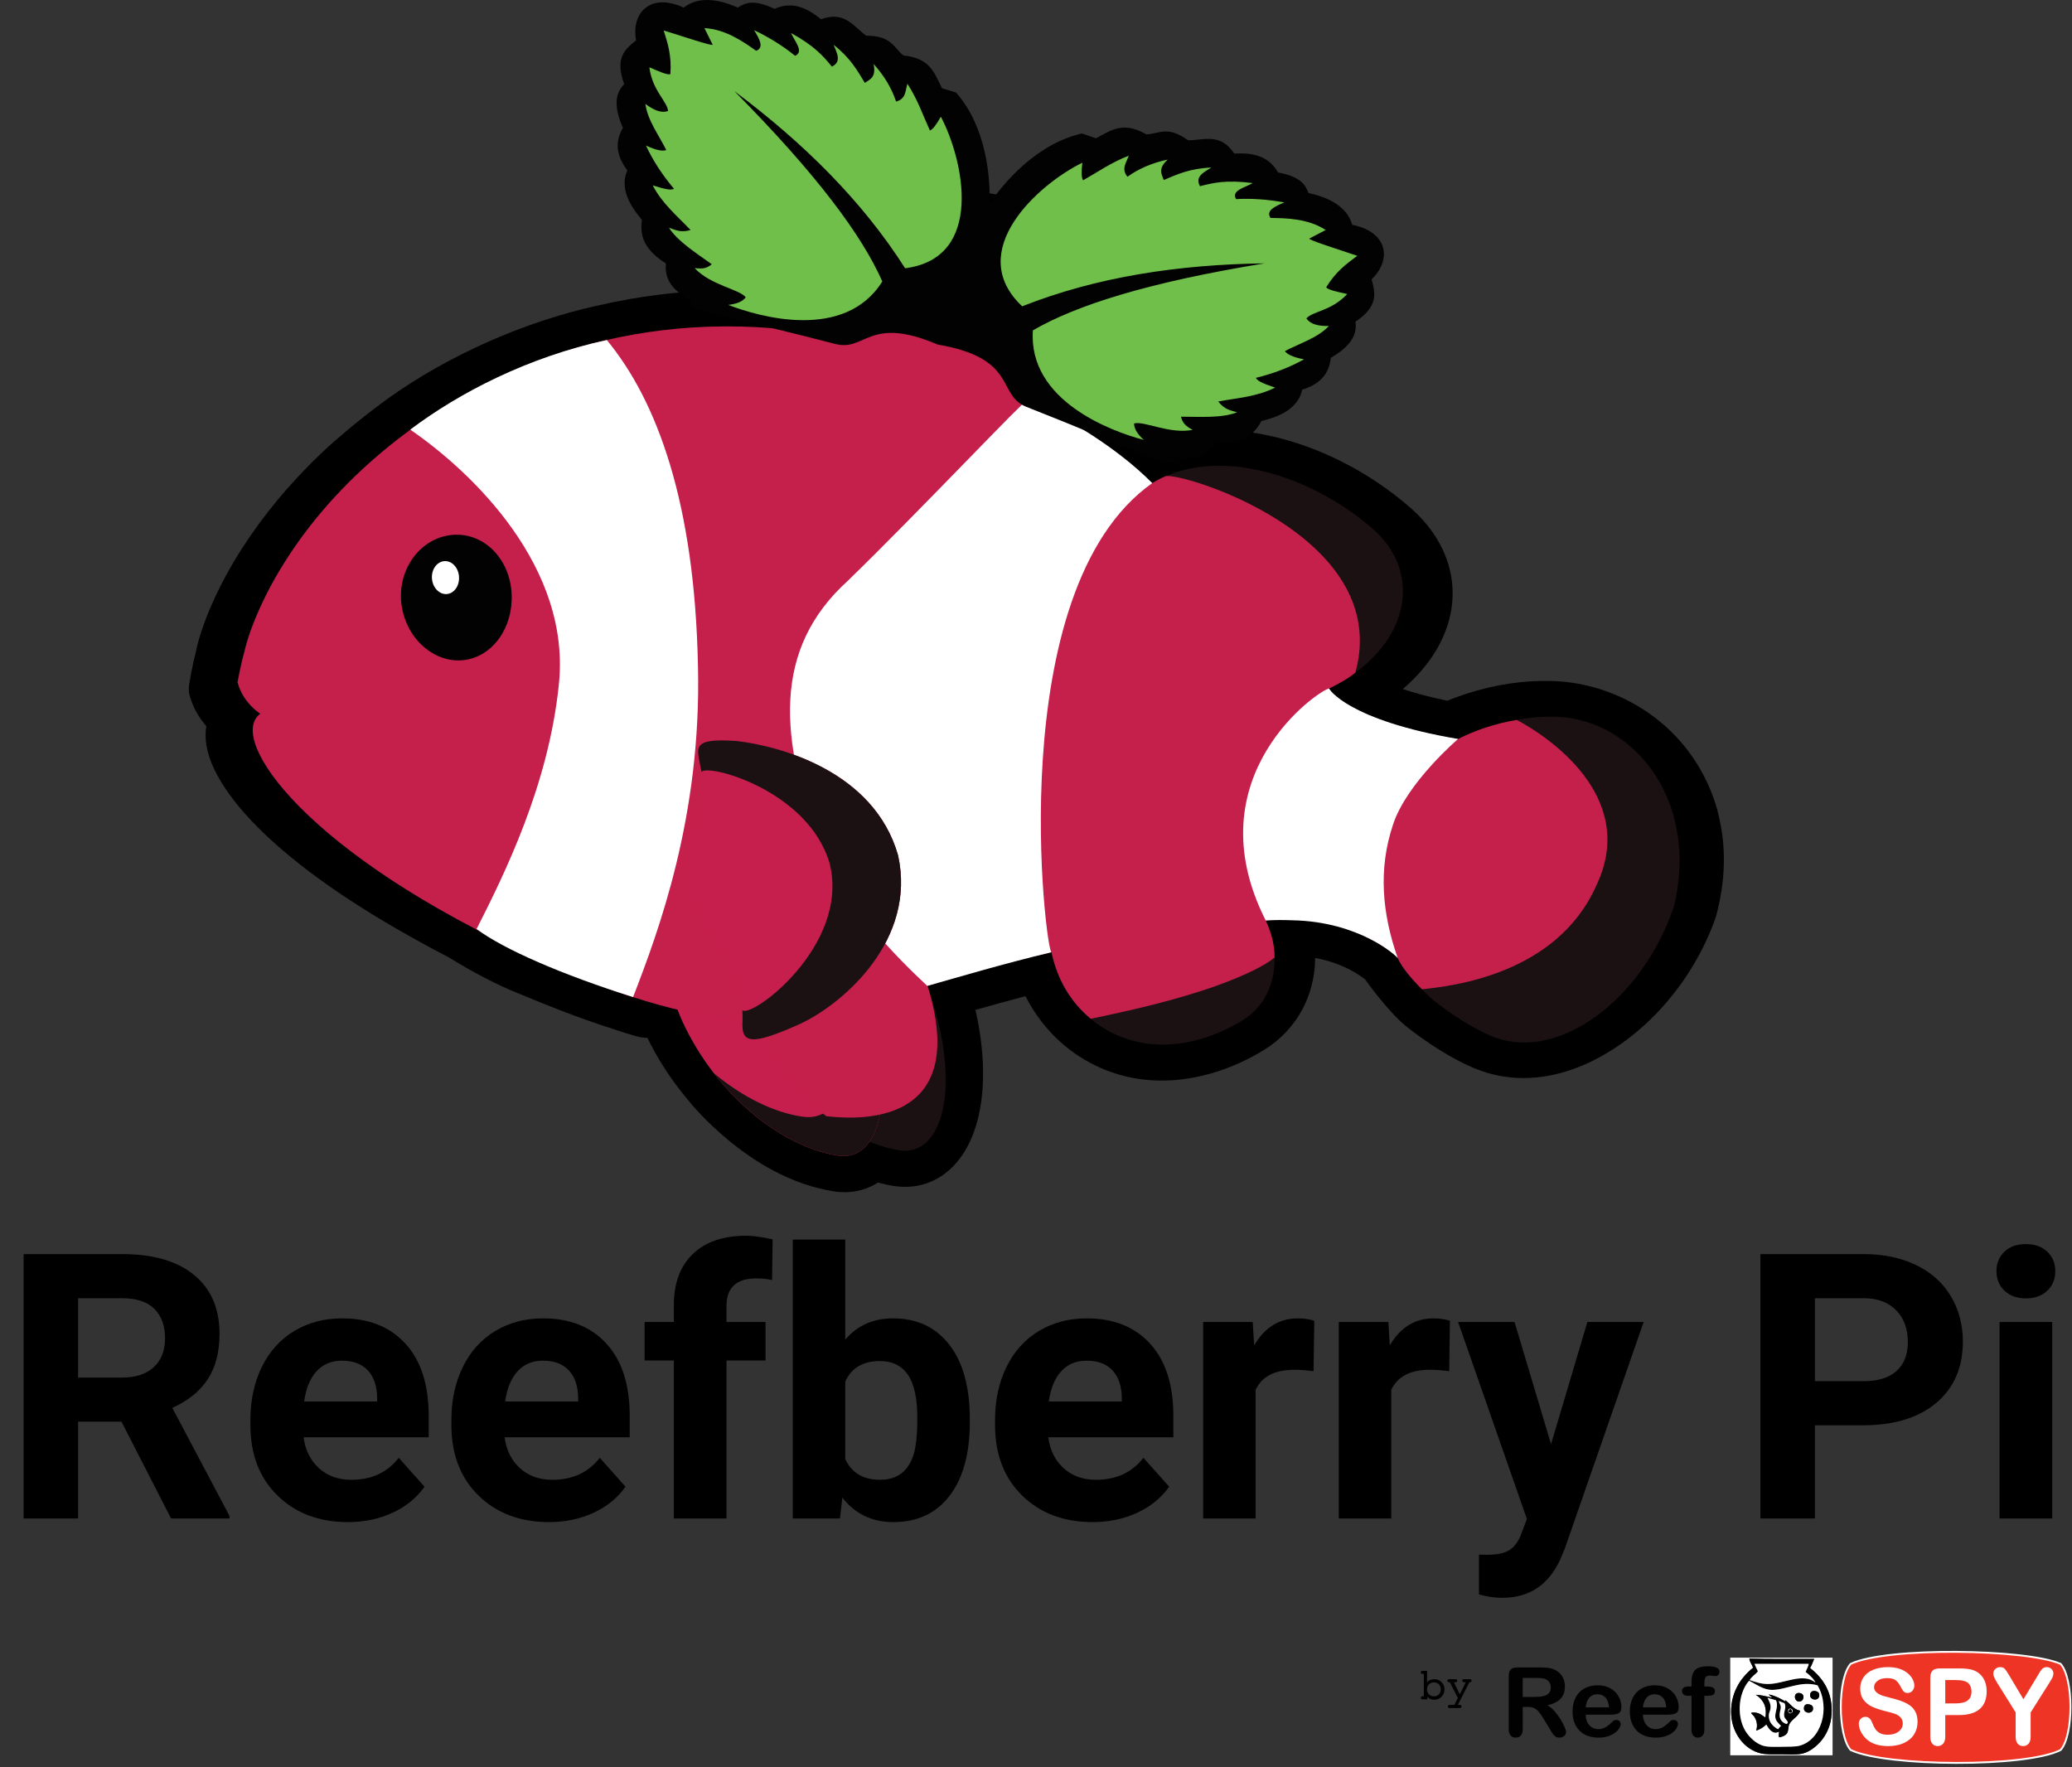 <?xml version="1.0" encoding="utf-8"?>
<!-- Generator: Adobe Illustrator 13.0.0, SVG Export Plug-In . SVG Version: 6.00 Build 14948)  -->
<!DOCTYPE svg PUBLIC "-//W3C//DTD SVG 1.1//EN" "http://www.w3.org/Graphics/SVG/1.1/DTD/svg11.dtd">
<svg version="1.1" id="Layer_1" xmlns="http://www.w3.org/2000/svg" xmlns:xlink="http://www.w3.org/1999/xlink" x="0px" y="0px"
	 width="1114.355px" height="950.486px" viewBox="0 0 1114.355 950.486" enable-background="new 0 0 1114.355 950.486"
	 xml:space="preserve">
<rect x="0" y="0" width="1114.355" height="950.486" fill="#333333" stroke="none"/>
<g>
	<path fill="#EE3424" d="M1108.227,894.859c7.06,7.859,7.06,38.469,0,46.328c-18.236,9.393-93.572,9.11-112.914,0
		c-7.06-7.859-7.06-38.469,0-46.328C1015.014,885.626,1089.807,886.847,1108.227,894.859z"/>
	<path fill="none" stroke="#FFFFFF" stroke-linecap="square" stroke-miterlimit="10" d="M1108.227,894.859
		c7.06,7.859,7.06,38.469,0,46.328c-18.236,9.393-93.572,9.11-112.914,0c-7.06-7.859-7.06-38.469,0-46.328
		C1015.014,885.626,1089.807,886.847,1108.227,894.859z"/>
	<g enable-background="new    ">
		<path fill="#FFFFFF" d="M1031.294,926.055c0,2.484-0.62,4.717-1.858,6.696c-1.239,1.98-3.052,3.53-5.439,4.651
			c-2.387,1.12-5.218,1.681-8.49,1.681c-3.925,0-7.162-0.766-9.712-2.297c-1.809-1.103-3.278-2.573-4.408-4.413
			c-1.131-1.84-1.695-3.629-1.695-5.365c0-1.009,0.339-1.873,1.018-2.592c0.678-0.719,1.541-1.079,2.59-1.079
			c0.851,0,1.569,0.28,2.157,0.841c0.587,0.561,1.089,1.392,1.505,2.493c0.507,1.308,1.054,2.4,1.642,3.278s1.415,1.602,2.482,2.172
			c1.066,0.569,2.469,0.854,4.204,0.854c2.388,0,4.327-0.574,5.819-1.724c1.492-1.148,2.238-2.582,2.238-4.301
			c0-1.363-0.403-2.47-1.207-3.32c-0.806-0.85-1.845-1.499-3.12-1.947s-2.979-0.925-5.113-1.429
			c-2.858-0.69-5.249-1.499-7.176-2.424c-1.926-0.924-3.454-2.186-4.584-3.782c-1.131-1.597-1.695-3.581-1.695-5.954
			c0-2.26,0.597-4.268,1.79-6.023s2.921-3.105,5.182-4.049c2.26-0.943,4.919-1.415,7.976-1.415c2.441,0,4.553,0.313,6.334,0.938
			c1.781,0.626,3.26,1.457,4.436,2.494c1.175,1.036,2.034,2.125,2.577,3.264c0.542,1.14,0.813,2.251,0.813,3.334
			c0,0.99-0.339,1.883-1.018,2.676c-0.678,0.794-1.523,1.191-2.536,1.191c-0.923,0-1.623-0.238-2.103-0.715s-0.999-1.256-1.56-2.34
			c-0.724-1.55-1.592-2.76-2.604-3.628c-1.013-0.869-2.641-1.303-4.883-1.303c-2.08,0-3.757,0.472-5.032,1.415
			c-1.274,0.943-1.912,2.078-1.912,3.404c0,0.821,0.217,1.531,0.65,2.129c0.435,0.598,1.031,1.111,1.791,1.541
			s1.527,0.767,2.306,1.009c0.777,0.243,2.062,0.598,3.852,1.064c2.243,0.542,4.273,1.14,6.091,1.793
			c1.817,0.654,3.363,1.448,4.639,2.382c1.274,0.935,2.27,2.115,2.983,3.545C1030.937,922.23,1031.294,923.981,1031.294,926.055z"/>
		<path fill="#FFFFFF" d="M1053.564,922.385h-7.378v11.627c0,1.663-0.38,2.924-1.14,3.782c-0.76,0.859-1.719,1.289-2.875,1.289
			c-1.212,0-2.188-0.425-2.931-1.274c-0.741-0.85-1.111-2.097-1.111-3.74v-31.661c0-1.83,0.406-3.138,1.221-3.923
			c0.813-0.784,2.106-1.177,3.879-1.177h10.335c3.057,0,5.408,0.243,7.054,0.729c1.628,0.468,3.033,1.243,4.218,2.326
			s2.085,2.409,2.699,3.979c0.615,1.568,0.923,3.334,0.923,5.295c0,4.185-1.248,7.355-3.744,9.513
			C1062.219,921.306,1058.502,922.385,1053.564,922.385z M1051.611,903.556h-5.425v12.553h5.425c1.899,0,3.486-0.205,4.762-0.616
			c1.274-0.411,2.246-1.083,2.916-2.018c0.669-0.934,1.004-2.157,1.004-3.671c0-1.812-0.516-3.287-1.547-4.427
			C1057.589,904.163,1055.21,903.556,1051.611,903.556z"/>
		<path fill="#FFFFFF" d="M1084.057,934.012v-13.028l-9.712-15.55c-0.85-1.401-1.451-2.494-1.804-3.278
			c-0.353-0.785-0.529-1.467-0.529-2.046c0-0.952,0.357-1.774,1.072-2.465c0.714-0.691,1.596-1.037,2.645-1.037
			c1.103,0,1.939,0.322,2.51,0.967c0.569,0.645,1.424,1.929,2.563,3.853l7.433,12.468l7.515-12.468
			c0.451-0.766,0.831-1.41,1.139-1.934c0.308-0.522,0.646-1.013,1.018-1.471c0.37-0.458,0.782-0.808,1.234-1.051
			c0.452-0.242,1.004-0.364,1.654-0.364c1.013,0,1.858,0.341,2.537,1.022c0.678,0.683,1.017,1.472,1.017,2.368
			c0,0.729-0.172,1.457-0.515,2.185c-0.344,0.729-0.932,1.737-1.764,3.026l-9.956,15.774v13.028c0,1.7-0.38,2.97-1.139,3.811
			c-0.76,0.841-1.728,1.261-2.903,1.261c-1.193,0-2.161-0.416-2.902-1.246C1084.427,937.006,1084.057,935.73,1084.057,934.012z"/>
	</g>
	<g enable-background="new    ">
		<path fill="#010101" d="M821.57,918.021h-2.633v11.922c0,1.57-0.346,2.726-1.037,3.469c-0.692,0.742-1.595,1.113-2.709,1.113
			c-1.197,0-2.126-0.389-2.784-1.164c-0.657-0.776-0.987-1.915-0.987-3.418v-28.552c0-1.62,0.363-2.793,1.089-3.519
			s1.898-1.089,3.519-1.089h12.226c1.688,0,3.13,0.072,4.329,0.216c1.197,0.144,2.277,0.435,3.239,0.873
			c1.165,0.489,2.194,1.189,3.089,2.101c0.894,0.911,1.572,1.971,2.037,3.177c0.464,1.207,0.696,2.485,0.696,3.835
			c0,2.768-0.78,4.979-2.342,6.632c-1.562,1.654-3.928,2.827-7.101,3.519c1.334,0.709,2.607,1.755,3.822,3.139
			c1.216,1.384,2.3,2.856,3.254,4.417c0.953,1.562,1.695,2.971,2.227,4.228s0.798,2.122,0.798,2.595
			c0,0.489-0.156,0.974-0.469,1.455c-0.312,0.48-0.738,0.86-1.278,1.139s-1.164,0.418-1.873,0.418c-0.844,0-1.553-0.198-2.126-0.595
			s-1.067-0.898-1.481-1.506c-0.413-0.607-0.975-1.502-1.683-2.684l-3.013-5.012c-1.08-1.839-2.046-3.24-2.898-4.202
			c-0.852-0.962-1.717-1.62-2.594-1.975C824.009,918.199,822.903,918.021,821.57,918.021z M825.873,902.429h-6.936v10.201h6.734
			c1.805,0,3.324-0.155,4.556-0.468s2.173-0.844,2.822-1.595s0.975-1.785,0.975-3.101c0-1.029-0.262-1.937-0.784-2.722
			c-0.523-0.784-1.25-1.371-2.178-1.759C830.186,902.615,828.455,902.429,825.873,902.429z"/>
	</g>
	<g enable-background="new    ">
		<path fill="#010101" d="M866.319,922.173h-13.517c0.016,1.569,0.332,2.953,0.949,4.151c0.615,1.198,1.434,2.101,2.455,2.708
			c1.021,0.607,2.146,0.911,3.379,0.911c0.826,0,1.582-0.097,2.266-0.291c0.684-0.193,1.346-0.497,1.986-0.911
			c0.642-0.413,1.232-0.856,1.772-1.329c0.54-0.472,1.24-1.113,2.101-1.923c0.354-0.304,0.861-0.456,1.52-0.456
			c0.709,0,1.281,0.194,1.721,0.582c0.439,0.389,0.658,0.937,0.658,1.646c0,0.624-0.244,1.354-0.734,2.189
			c-0.489,0.835-1.228,1.637-2.215,2.404c-0.986,0.769-2.227,1.405-3.721,1.911c-1.493,0.507-3.211,0.76-5.15,0.76
			c-4.439,0-7.89-1.266-10.354-3.797s-3.695-5.965-3.695-10.302c0-2.042,0.304-3.937,0.911-5.683
			c0.607-1.747,1.493-3.244,2.657-4.493c1.165-1.249,2.6-2.206,4.304-2.873s3.595-1,5.67-1c2.7,0,5.016,0.569,6.948,1.709
			c1.932,1.139,3.379,2.611,4.342,4.417c0.961,1.806,1.442,3.645,1.442,5.518c0,1.738-0.498,2.865-1.493,3.379
			C869.525,921.916,868.125,922.173,866.319,922.173z M852.803,918.249h12.529c-0.169-2.362-0.807-4.13-1.911-5.303
			c-1.105-1.173-2.562-1.759-4.366-1.759c-1.722,0-3.135,0.595-4.24,1.784S853.039,915.921,852.803,918.249z"/>
		<path fill="#010101" d="M897.125,922.173h-13.518c0.017,1.569,0.333,2.953,0.949,4.151c0.615,1.198,1.434,2.101,2.455,2.708
			s2.147,0.911,3.379,0.911c0.827,0,1.582-0.097,2.266-0.291c0.684-0.193,1.346-0.497,1.987-0.911
			c0.642-0.413,1.231-0.856,1.772-1.329c0.539-0.472,1.24-1.113,2.101-1.923c0.354-0.304,0.86-0.456,1.519-0.456
			c0.709,0,1.282,0.194,1.721,0.582c0.439,0.389,0.658,0.937,0.658,1.646c0,0.624-0.244,1.354-0.733,2.189s-1.228,1.637-2.215,2.404
			c-0.987,0.769-2.228,1.405-3.722,1.911c-1.492,0.507-3.21,0.76-5.15,0.76c-4.438,0-7.889-1.266-10.354-3.797
			c-2.463-2.531-3.695-5.965-3.695-10.302c0-2.042,0.305-3.937,0.912-5.683c0.607-1.747,1.492-3.244,2.657-4.493
			s2.599-2.206,4.304-2.873c1.703-0.667,3.594-1,5.67-1c2.699,0,5.016,0.569,6.947,1.709c1.933,1.139,3.38,2.611,4.342,4.417
			s1.443,3.645,1.443,5.518c0,1.738-0.498,2.865-1.494,3.379C900.33,921.916,898.93,922.173,897.125,922.173z M883.607,918.249
			h12.529c-0.168-2.362-0.806-4.13-1.91-5.303c-1.105-1.173-2.562-1.759-4.367-1.759c-1.721,0-3.135,0.595-4.24,1.784
			S883.844,915.921,883.607,918.249z"/>
		<path fill="#010101" d="M908.084,907.036h1.646v-2.076c0-2.159,0.273-3.876,0.822-5.15c0.548-1.274,1.477-2.202,2.784-2.784
			c1.308-0.583,3.101-0.874,5.379-0.874c4.032,0,6.05,0.987,6.05,2.962c0,0.642-0.211,1.189-0.633,1.646
			c-0.422,0.455-0.92,0.684-1.494,0.684c-0.27,0-0.733-0.051-1.392-0.152s-1.216-0.151-1.671-0.151
			c-1.249,0-2.051,0.366-2.404,1.101c-0.354,0.734-0.531,1.784-0.531,3.151v1.646h1.695c2.633,0,3.949,0.793,3.949,2.379
			c0,1.131-0.351,1.849-1.051,2.152c-0.701,0.304-1.667,0.455-2.898,0.455h-1.695v18.301c0,1.367-0.326,2.409-0.975,3.126
			c-0.65,0.718-1.49,1.076-2.52,1.076c-0.979,0-1.793-0.358-2.442-1.076c-0.649-0.717-0.974-1.759-0.974-3.126v-18.301h-1.898
			c-1.03,0-1.823-0.231-2.38-0.696c-0.558-0.464-0.835-1.066-0.835-1.81C904.617,907.863,905.772,907.036,908.084,907.036z"/>
	</g>
	<g>
		<g>
			<defs>
				<rect id="SVGID_1_" x="930.555" y="891.512" width="55.035" height="52.496"/>
			</defs>
			<clipPath id="SVGID_2_">
				<use xlink:href="#SVGID_1_"  overflow="visible"/>
			</clipPath>
			<g clip-path="url(#SVGID_2_)">
				<g>
					<path fill="#FFFFFF" d="M985.406,891.512c-18.284,0-36.568,0-54.854,0c0,17.499,0,34.997,0,52.496c18.346,0,36.69,0,55.036,0
						c0-17.324,0-34.646,0-51.971C985.605,891.788,985.62,891.541,985.406,891.512z M975.684,892.212
						c-0.688,1.676-1.332,3.396-2.201,4.899c6.959,5.383,12.381,13.312,11.558,25.022c-0.362,5.154-2.142,9.606-4.953,13.299
						c-2.494,3.274-6.675,6.801-10.823,7.699c-3.383,0.732-7.303,0.351-11.189,0.351c-3.85,0-8.236,0.188-11.191-0.524
						c-8.824-2.129-15.104-10.72-15.775-20.299c-0.803-11.403,4.57-19.99,11.74-25.724c-0.596-1.604-1.937-3.386-2.019-4.898
						C952.137,892.391,964.085,892.134,975.684,892.212z"/>
					<path d="M940.827,892.037c0.082,1.514,1.423,3.296,2.019,4.898c-7.17,5.732-12.543,14.319-11.74,25.724
						c0.672,9.579,6.951,18.17,15.775,20.299c2.955,0.712,7.342,0.524,11.191,0.524c3.888,0,7.808,0.383,11.189-0.351
						c4.148-0.898,8.329-4.425,10.823-7.699c2.812-3.691,4.591-8.145,4.953-13.299c0.823-11.712-4.599-19.641-11.558-25.022
						c0.869-1.504,1.514-3.225,2.201-4.899C964.085,892.134,952.137,892.391,940.827,892.037z M976.417,904.985
						c-6.788-5.726-16.817,0.719-25.685,0.699c-3.58-0.008-6.57-1.018-9.723-2.1c1.006-2.016,3.137-2.958,4.403-4.725
						c-0.647-1.31-1.257-2.651-1.835-4.025c9.723,0,19.445,0,29.169,0c-0.079,1.229-1.151,2.969-1.651,4.375
						C973.146,900.756,975.512,902.933,976.417,904.985z M952.936,908.835c7.6,0.083,15.27-5.062,24.582-2.449
						c7.114,12.326,1.969,29.6-9.906,32.547c-2.024,0.503-5.891,0.49-9.354,0.525c-3.063,0.03-6.771,0.164-9.173-0.351
						c-3.716-0.794-7.048-3.622-9.355-6.649c-5.844-7.66-5.336-21.281,0.916-28.521
						C944.049,905.467,948.062,908.782,952.936,908.835z"/>
					<path fill="#FFFFFF" d="M940.645,903.936c-6.252,7.241-6.761,20.862-0.918,28.522c2.31,3.027,5.642,5.854,9.356,6.649
						c2.401,0.515,6.108,0.381,9.173,0.351c3.465-0.035,7.33-0.022,9.355-0.525c11.875-2.947,17.021-20.221,9.906-32.547
						c-9.313-2.614-16.983,2.532-24.582,2.449C948.062,908.782,944.049,905.467,940.645,903.936z M978.436,911.811
						c-0.101,3.269-5.041,2.684-4.953-0.176c0.045-1.439,1.056-2.606,3.119-2.1C977.898,909.854,978.471,910.645,978.436,911.811z
						 M967.611,915.135c-2.92,0.035-3.332-5.42,0.551-4.55C970.996,911.221,970.189,915.104,967.611,915.135z M960.273,915.135
						c-0.059-0.235-0.263-0.334-0.185-0.7c2.831,1.733,4.213,4.849,8.072,5.601c-0.625,2.992-4.633,4.57-5.871,7.35
						c-0.685,1.536-0.283,3.524-1.284,4.899c-0.865,1.188-2.261,1.682-4.036,2.1c-0.732-0.768-0.106-1.996-0.183-3.148
						c-3.294,1.961-5.604-1.631-6.788-3.851c-1.522,1.405-3.174,2.689-5.504,3.325c1.124-3.328-0.077-6.443-1.468-8.05
						c-0.435-0.502-1.325-0.988-1.102-1.575c3.904-0.457,5.462,1.323,7.521,2.625c1.129-6.314-1.59-9.877-5.137-12.249
						c3.25,0.225,5.979,0.947,8.807,1.575c-0.446-0.742-1.437-0.965-1.835-1.75C954.77,911.985,958.072,913.793,960.273,915.135z
						 M974.949,917.935c1.222,3.967-4.962,4.215-4.771,0.7c0.085-1.557,1.009-2.47,3.119-1.925
						C974.148,916.93,974.787,917.405,974.949,917.935z"/>
					<path d="M976.602,909.535c-2.063-0.508-3.074,0.659-3.119,2.1c-0.088,2.858,4.854,3.443,4.953,0.176
						C978.471,910.645,977.898,909.854,976.602,909.535z"/>
					<path d="M968.162,910.585c-3.883-0.87-3.471,4.585-0.551,4.55C970.189,915.104,970.996,911.221,968.162,910.585z"/>
					<path d="M951.284,911.285c0.399,0.785,1.389,1.008,1.835,1.75c-2.828-0.628-5.557-1.352-8.807-1.575
						c3.547,2.372,6.266,5.935,5.137,12.249c-2.061-1.302-3.617-3.082-7.521-2.625c-0.225,0.587,0.667,1.073,1.102,1.575
						c1.391,1.605,2.592,4.722,1.468,8.05c2.33-0.636,3.979-1.92,5.504-3.325c1.185,2.22,3.494,5.812,6.788,3.851
						c0.075,1.152-0.551,2.382,0.184,3.148c1.774-0.418,3.17-0.91,4.035-2.1c1.001-1.375,0.602-3.363,1.284-4.899
						c1.238-2.778,5.246-4.356,5.871-7.35c-3.858-0.752-5.241-3.866-8.072-5.601c-0.077,0.366,0.126,0.465,0.185,0.7
						C958.072,913.793,954.77,911.985,951.284,911.285z M955.137,914.435c1.485,2.894-0.481,6.185-0.367,8.75
						c0.106,2.354,1.489,3.28,3.119,5.074c-0.72,0.422-1.039,1.226-1.65,1.75c-2.743-1.535-5.078-3.793-4.953-7.523
						c0.041-1.23,0.797-2.477,0.917-3.676c0.256-2.545-0.808-3.926-1.65-5.773C951.938,913.637,953.695,913.885,955.137,914.435z
						 M959.723,916.01c1.25,2.175-0.494,4.515-0.184,6.824c0.296,2.19,3.336,3.168,1.285,4.375c-2.006-0.657-3.369-1.955-3.67-4.2
						c-0.275-2.055,0.673-3.597,0.551-5.074c-0.115-1.39-1.044-2.101-0.917-3.148C957.602,915.351,958.775,915.57,959.723,916.01z
						 M963.025,921.435c-1.847,0.186-1.76-3.103,0.184-2.449C964.654,919.471,964.22,921.315,963.025,921.435z"/>
					<path fill="#FFFFFF" d="M950.551,913.035c0.844,1.849,1.906,3.229,1.65,5.773c-0.12,1.199-0.876,2.444-0.917,3.676
						c-0.125,3.73,2.21,5.988,4.953,7.523c0.61-0.525,0.932-1.328,1.651-1.75c-1.631-1.794-3.014-2.72-3.119-5.074
						c-0.115-2.565,1.853-5.856,0.366-8.75C953.695,913.885,951.938,913.637,950.551,913.035z"/>
					<path fill="#FFFFFF" d="M956.788,914.785c-0.127,1.049,0.802,1.76,0.917,3.148c0.122,1.479-0.826,3.021-0.551,5.074
						c0.301,2.245,1.664,3.543,3.67,4.2c2.051-1.207-0.989-2.185-1.285-4.375c-0.311-2.312,1.434-4.649,0.184-6.824
						C958.775,915.57,957.602,915.351,956.788,914.785z"/>
					<path d="M973.299,916.71c-2.111-0.545-3.033,0.368-3.119,1.925c-0.191,3.515,5.991,3.267,4.771-0.7
						C974.787,917.405,974.148,916.93,973.299,916.71z"/>
					<path fill="#FFFFFF" d="M963.209,918.984c-1.941-0.652-2.029,2.635-0.184,2.449
						C964.22,921.315,964.654,919.471,963.209,918.984z M961.925,920.734C962.621,916.402,965.684,922.641,961.925,920.734
						L961.925,920.734z"/>
					<path d="M961.925,920.734C965.684,922.641,962.621,916.402,961.925,920.734L961.925,920.734z"/>
					<path fill="#FFFFFF" d="M971.097,899.211c0.5-1.406,1.572-3.146,1.651-4.375c-9.723,0-19.446,0-29.169,0
						c0.578,1.374,1.188,2.717,1.835,4.025c-1.268,1.767-3.396,2.709-4.403,4.725c3.151,1.082,6.143,2.092,9.724,2.1
						c8.865,0.02,18.896-6.425,25.684-0.699C975.512,902.933,973.146,900.756,971.097,899.211z"/>
				</g>
			</g>
		</g>
	</g>
</g>
<g>
	<g>
		<path d="M349.789,561.375c0.771,1.496,1.572,2.984,2.396,4.459c0-0.002-0.007-0.004-0.007-0.004
			c4.953,8.885,10.876,17.41,17.529,25.379c1.749,2.238,9.575,11.67,21.739,21.762c7.927,6.58,16.107,12.14,24.375,16.541
			c10.713,5.701,21.576,9.465,32.512,11.201c0.005,0.002,0.011,0.006,0.02,0.01c3.132,0.49,6.231,0.597,9.235,0.304
			c5.253-0.515,10.183-2.229,14.627-5.021c3.013,0.816,5.984,1.445,8.899,1.877c0.033,0.008,0.062,0.01,0.097,0.016
			c2.692,0.384,5.367,0.496,7.962,0.334c11.232-0.715,21.066-6.536,28.078-16.586c3.784-5.438,6.707-12.086,8.648-19.784
			c1.709-6.767,2.67-14.382,2.802-22.646c0.176-11.068-1.158-23.318-4.091-36.068c8.271-2.35,17.361-4.889,26.899-7.396
			c6.192,12.086,14.845,22.285,25.125,29.762c6.394,4.646,13.259,8.3,20.475,10.894c6.857,2.467,14.047,3.979,21.445,4.525
			c10.585,0.772,21.398-0.419,32.37-3.511c10.084-2.84,19.822-7.149,29.047-12.844c8.581-5.277,15.704-12.777,20.512-21.803
			c4.356-8.187,6.782-17.662,6.823-27.49c0.001-0.035,0.001-0.064,0.003-0.101c15.496,2.906,24.62,9.734,26.887,11.597
			c3.598,4.897,13.273,18.024,22.065,25.186c9.427,7.578,25.195,18.322,39.493,23.65c2.174,0.807,4.425,1.504,6.688,2.084
			c8.787,2.238,17.923,2.676,27.326,1.342c8.571-1.225,17.201-3.912,25.737-8c28.772-13.873,54.696-42.227,67.099-77.293
			c0.121-0.35,0.234-0.707,0.334-1.063c5.062-18.716,5.648-37.164,1.174-54.963c-0.332-1.535-0.747-3.046-1.229-4.5
			c-4.326-14.261-12.129-27.496-22.546-38.173c-11.834-12.141-27.116-21.09-43.695-25.553c-7.156-1.93-14.546-3.027-21.912-3.252
			c-14.922-0.457-30.565,1.83-46.179,6.906c-3.88,1.258-7.296,2.545-10.155,3.715c-10.141-2.115-17.955-4.271-23.927-6.295
			c14.258-12.191,23.701-27.131,26.16-43.273c1.405-9.265,0.47-18.529-2.946-27.549c-3.615-9.555-9.846-18.398-18.585-26.186
			c-0.043-0.036-0.091-0.076-0.134-0.112c-12.014-10.569-25.622-19.581-40.284-26.626c-16.646-8.005-33.814-13.045-50.642-14.905
			c-10.112-1.123-20.048-1.076-29.438,0.126c-4.332,0.557-8.551,1.354-12.636,2.39c-9.594-7.78-20.776-15.5-33.76-23.11
			c1.607-1.897,3.195-3.927,4.691-6.073c10.251-14.665,15.692-27.522,16.079-39.559c0.225-6.895-1.268-13.5-4.503-19.622
			c-3.424-6.479-8.811-12.451-16.057-17.678c0.008,0.004,0.014,0.008,0.02,0.013c-11.61-8.391-25.21-15.102-40.304-19.747
			c-16.491-5.08-33.834-7.396-51.272-6.817c-11.948,0.394-23.732,2.163-34.928,5.229c-11.363,3.104-22.13,7.544-31.943,13.131
			c-5.146,2.731-25.632,14.852-38.586,35.77c-19.043-0.041-38.016,1.595-56.489,4.82c-5.978,1.042-12.001,2.269-17.896,3.642
			c0.184-0.041,0.353-0.093,0.529-0.132c-40.547,8.909-81.062,27.208-113.381,50.356c-17.602,12.782-31.685,25.667-31.683,25.658
			c-3.083,2.833-6.097,5.718-9.022,8.642c-0.146,0.139-0.286,0.28-0.424,0.422c-16.44,16.493-30.273,34.218-41.125,52.473
			c-0.01,0.015-0.021,0.03-0.029,0.044c-0.007,0.017-0.018,0.034-0.027,0.05c0.012-0.018,0.021-0.036,0.034-0.055
			c-1.533,2.579-3.046,5.23-4.481,7.883c-0.02,0.031-0.036,0.065-0.053,0.096c0.053-0.098,0.104-0.193,0.161-0.291
			c-0.05,0.092-0.103,0.185-0.151,0.274c-0.033,0.059-0.062,0.117-0.095,0.174c-0.082,0.156-0.159,0.313-0.236,0.468
			c0.069-0.143,0.142-0.289,0.219-0.432c-8.36,15.454-14.082,30.633-16.221,41.844c-0.655,2.443-1.411,5.861-2.224,10.17
			c-0.35,1.842-0.626,3.432-0.799,4.436c-0.099,0.586-0.178,1.057-0.232,1.389c-0.032,0.193-0.056,0.346-0.072,0.449
			c-0.383,2.451-0.133,4.766,0.634,6.877c-0.103-0.287-0.229-0.564-0.313-0.859c0.101,0.348,0.252,0.68,0.36,1.025
			c0.021,0.057,0.037,0.115,0.062,0.178c1.756,5.447,4.601,10.475,8.539,14.984c-0.419,2.432-0.516,4.959-0.296,7.551
			c0.674,7.967,4.289,16.702,10.569,26.062c6.33,9.441,15.018,19.008,25.627,28.598c11.771,10.646,25.605,21.025,40.902,31.068
			c16.504,10.828,34.693,21.244,53.914,31.217c0.248,0.17,0.496,0.328,0.752,0.484c12.654,7.729,24.479,13.918,35.319,18.307
			c0.691,0.277,1.383,0.558,2.071,0.84c13.357,5.49,28.346,11.814,51.284,19.189l0,0c3.435,1.125,6.82,2.186,10.077,3.152
			c0.021,0.008,0.044,0.018,0.063,0.02c0.255,0.074,0.505,0.146,0.755,0.217c0.019,0.004,0.031,0.004,0.043,0.009
			c-0.032-0.009-0.061-0.021-0.061-0.021s0.001,0,0.004,0.008c0.031,0.004,0.057,0.013,0.085,0.021
			c0.005,0.002,0.013,0.004,0.021,0.004c2.012,0.594,4.068,0.836,6.072,0.9C348.725,559.248,349.257,560.312,349.789,561.375z"/>
		<path fill="#1B1112" d="M589.379,550.127c24.886,18.25,55.547,13.045,79.219-1.564c10.892-6.78,17.235-19.143,16.863-33.569
			c0.004-0.002,0.004-0.002,0.004-0.004c0.021-6.896-1.635-13.062-4.75-19.957c5.764-0.293,8.875-0.572,14.459-0.388
			c35.546,0.771,55.678,19.121,56.587,20.729c0.05-0.002,10.891,15.774,18.859,22.344c8.104,6.545,21.966,15.945,33.331,20.195
			c34.101,12.68,79.016-19.478,96.279-70.254c4.23-17.326,3.984-33.638-0.021-48.31c-0.26-1.137-0.579-2.239-0.958-3.307
			c-8.854-28.293-33.12-49.68-62.462-50.553c-28.124-0.887-52.698,11.99-52.628,11.996c0.011,0,0.044-0.039,0.042-0.037
			c-55.676-9.553-68.084-24.789-69.273-26.967c-0.028-0.051-0.064-0.113-0.104-0.188c0.093-0.033,0.169-0.07,0,0l0,0
			c5.042-2.5,10.16-5.316,14.105-8.553c0.001-0.008,0.001-0.012,0.004-0.016c29.831-21.701,34.386-55.328,9.372-77.305
			c-30-26.232-76.753-43.469-111.782-28.16c-1.252,0.548-2.432,1.118-3.573,1.722c-1.121,0.586-2.202,1.207-3.261,1.845
			c-19.547-19.726-46.793-35.29-66.86-44.966c-0.002-0.005,10.075-7.311,17.297-18.084c16.394-24.381,17.538-43.118-0.531-55.827
			c-28.829-20.562-77.114-28.662-116.411-6.496c-0.021-0.09-28.336,14.426-36.929,42.137c-32.178-2.716-62.438-0.012-89.903,6.293
			c0-0.006-0.003-0.008-0.004-0.011c-41.76,9.061-79.391,28.32-105.699,48.186c0.018,0.012,0.035,0.025,0.05,0.039
			c-1.172,0.853-2.328,1.71-3.47,2.576c-0.22,0.161-0.432,0.327-0.646,0.49c-1.367,1.035-2.714,2.076-4.039,3.118
			c-0.171,0.134-0.343,0.271-0.513,0.411c-1.361,1.075-2.708,2.157-4.035,3.248c-0.103,0.085-0.207,0.174-0.311,0.262
			c-6.507,5.363-12.538,10.833-18.115,16.322c-0.021,0.018-0.035,0.033-0.057,0.053c-0.007,0.009-0.021,0.023-0.035,0.033
			c-16.761,16.523-29.354,33.196-38.449,48.104c-0.012,0.018-0.021,0.033-0.032,0.05c-1.506,2.468-2.912,4.889-4.234,7.251
			c-0.008,0.024-0.021,0.04-0.035,0.065c-8.983,16.125-13.747,29.643-15.45,38.12c-1.515,4.938-3.532,15.729-3.508,15.734
			c2.979,11.355,12.273,16.918,12.245,16.924c-16.479,11.832,17.277,65.533,116.352,115.668c-0.021,0.039-0.041,0.082-0.062,0.123
			c13.213,8.268,23.449,13.373,31.32,16.596c14.15,5.857,28.085,11.973,50.99,19.387c3.217,1.062,6.363,2.057,9.438,2.979
			c0.295,0.082,0.579,0.157,0.875,0.248c2.164,0.645,4.312,1.26,6.412,1.831c0.531,0.146,1.041,0.271,1.563,0.404
			c1.854,0.5,3.691,0.992,5.489,1.433c0.624,0.155,1.231,0.282,1.852,0.434c0.067,0.019,0.134,0.031,0.197,0.047
			c1.767,4.623,3.893,9.31,6.398,14.029c4.384,8.278,9.49,15.756,14.975,22.516c0.156,0.093,26.863,35.908,65.123,41.978
			c7.188,1.141,12.77-1.836,16.704-7.494c5.499,2.275,10.896,3.856,16.052,4.615c23.904,3.643,33.648-35.353,15.582-87.041
			c-0.189-0.463-0.407-0.9-0.598-1.361c16.543-4.67,40.956-11.953,66.846-18.139C565.477,512.15,569.431,535.568,589.379,550.127z"
			/>
		<g>
			<path fill="#C61F4D" d="M462.816,531.795c-22.497-52.391-65.386-82.908-85.697-66.566c-21.361,16.929-26.948,53.613-6.272,91.806
				c20.645,38.237,54.388,60.977,80.101,64.492C475.059,624.814,483.087,584.529,462.816,531.795z"/>
		</g>
		<g>
			<path fill="#1B1112" d="M462.816,531.795c-9.458-21.475-21.815-39.07-34.854-51.479c6.086,8.864,11.71,18.834,16.568,29.868
				c20.419,53.318,12.164,93.869-12.686,90.427c-14.878-2.08-31.882-10.086-47.939-23.418
				c20.354,26.084,46.096,41.461,67.042,44.334C475.059,624.814,483.087,584.529,462.816,531.795z"/>
		</g>
		<path fill="#C51F4B" d="M858.632,476.014c22.843-48.164-27.386-80.656-42.891-88.83c-11.231,1.887-22.015,5.369-31.731,10.378
			c-61.219-10.292-69.261-26.856-69.184-27.266c-0.502-0.928,0.504,0.93,0,0c0.365-0.146-0.36,0.152,0,0
			c5.045-2.5,10.16-5.318,14.106-8.555c20.646-74.389-97.209-109.128-102.405-105.477c-2.478,1.078-4.648,2.248-6.836,3.565
			c-24.571-19.89-48.668-34.922-66.858-44.966c8.589-6.5,15.153-13.735,21.137-24.179c-26.626-41.894-93.109-49.995-135.532-45.844
			c-10.726,9.266-18.098,20.264-22.178,31.753c-95.647-7.916-170.145,30.498-215.99,70.946
			c-46.762,41.008-64.874,85.103-68.991,103.66c-1.51,4.938-3.53,15.73-3.507,15.734c2.978,11.355,12.272,16.918,12.246,16.924
			c-18.54,13.508,25.287,75.928,147.793,131.354c51.068,23.83,88.054,32.229,116.688,33.988c0.725,1.646,1.436,3.291,2.25,4.944
			c9.647,19.591,23.417,35.203,37.67,46.193c8.316,0.674,78.531,10.504,54.865-68.729c-0.188-0.464-0.405-0.898-0.595-1.361
			c16.244-5.232,40.987-12.428,66.846-18.139c2.935,14.315,10.016,26.659,21.1,35.805c20.282-4.185,46.369-10.049,68.479-18.062
			c14.602-5.326,25.087-10.466,30.354-14.859c0.021-6.896-1.636-13.062-4.752-19.959c41.632-6.562,70.872,19.588,70.683,19.342
			c1.174,3.785,5.942,10.295,13.323,17.682C780.717,530.393,837.436,524.162,858.632,476.014z"/>
		<path fill="#020202" d="M274.814,315.705c2.551,18.168-7.241,35.311-22.725,38.858c-15.456,3.527-31.832-8.176-35.703-26.719
			c-3.894-18.526,7.358-36.632,24.139-39.788C257.316,284.89,272.241,297.553,274.814,315.705z"/>
		<g>
			<path fill="#FFFFFF" d="M375.375,358.084c-1.743-87.561-21.955-142.453-49.023-175.21c-42.339,9.147-79.387,28.33-105.698,48.186
				c33.048,22.705,87.15,74.059,79.8,138.083c-5.672,53.521-28.965,100.546-44.142,130.503
				c14.428,10.822,46.245,24.687,84.177,36.593C354.136,500.918,377.354,438.916,375.375,358.084z"/>
			<path fill="#FFFFFF" d="M619.692,259.828c-19.548-19.724-46.698-35.396-66.859-44.966c-1.134-0.657-58.485,60.206-96.815,97.453
				c-40.369,36.462-37.721,84.882-13.436,146.066c14.96,35.812,56.571,71.881,56.105,71.867
				c16.543-4.67,40.957-11.953,66.847-18.139C562.674,514.01,537.781,317.713,619.692,259.828z"/>
			<path fill="#FFFFFF" d="M714.824,370.295c-5.708,0.85-73.273,47.395-34.109,124.736c5.766-0.295,9.033-0.271,14.611-0.082
				c35.527,0.774,55.521,18.815,56.435,20.424c-8.491-24.18-10.578-47.99-2.573-71.85c7.27-22.451,35.26-46.384,35.018-46.074
				C725.143,387.377,714.761,370.674,714.824,370.295z"/>
		</g>
		<g>
			<path fill="#C61F4D" d="M483.006,460.018c9.968,45.375-29.012,79.438-52.104,90.759c-26.91,11.729-32.406,10.692-31.54-1.701
				c0.851-13.785-3.308-27.273-9.333-37.549c-5.883-10.736-13.619-18.229-16.533-30.734c-8.35-24.139,9.573-41.35,3.462-67.223
				c-1.865-11.199-6.245-16.922,19.68-14.995C418.609,401.199,470.003,414.348,483.006,460.018z"/>
		</g>
		<g>
			<path fill="#1B1112" d="M483.006,460.018c-13.003-45.67-64.396-58.815-86.368-61.443c-25.929-1.927-21.545,3.796-19.68,14.995
				c0.12,0.532,0.262,1.096,0.372,1.627c2.587-4.728,57.758,9.647,68.974,49.592c10.589,44.164-42.518,83.289-47.043,78.467
				c0.089,1.974,0.1,3.951,0.101,5.818c-0.863,12.396,4.622,13.426,31.316,1.428C453.991,539.441,492.972,505.396,483.006,460.018z"
				/>
		</g>
		<path fill="#FFFFFF" d="M246.761,309.198c0.742,4.818-1.782,9.358-5.701,10.185c-3.914,0.826-7.806-2.403-8.628-7.245
			c-0.827-4.841,1.807-9.444,5.804-10.245C242.229,301.096,246.021,304.382,246.761,309.198z"/>
		<path fill="#020202" d="M452.307,9.538c-2.893-0.841-6.318-0.785-10.713,0.835c-7.494-6.085-15.427-9.931-25.041-5.621
			c-10.988-5.212-15.714-3.356-19.701-0.688c-2.503-0.87-18.002-8.71-29.116,0.024c-18.089-8.337-28.354,3.024-25.646,17.608
			c-5.777,4.699-11.665,9.278-6.367,23.54c-5.23,5.284-5.483,12.774-0.692,23.497c-4.859,8.238-3.009,15.765,2.373,22.911
			c-5.252,11.727,4.896,22.835,7.795,26.555c-0.869,7.544-0.07,15.191,12.943,23.505c-1.085,11.311,6.868,15.911,14.421,20.812
			c-11.314,2.44,28.287,9.773,76.568,22.444c16.612,4.36,17.875-15.593,55.204,0.357c43.302,7.336,31.625,27.201,47.707,33.505
			c50.947,19.961,87.165,37.432,78.198,27.409c8.99,0.477,18.124,1.431,23.895-8.361c15.417,0.927,20.562-4.786,24.289-11.404
			c4.532-1.309,19.271-4.33,21.921-16.901c8.548-2.619,14.468-7.623,15.376-17.143c10.187-5.857,14.381-12.065,13.256-19.418
			c12.668-8.413,10.593-15.585,8.689-22.777c10.76-10.21,9.133-25.434-10.406-29.32c-3.854-13.599-21.002-16.366-23.541-17.133
			c-1.658-4.5-4.39-8.783-16.342-11.024c-5.251-9.139-13.924-10.688-23.566-10.169c-7.563-11.333-16.382-7.087-24.868-7.151
			c-11.007-8.028-15.615-3.432-22.398-3.149c-12.509-7.202-18.599-2.348-27.156,2.081l-7.441-2.583
			c-24.146,5.354-42.104,26.396-49.735,37.737c0.491-13.661-1.65-41.235-18.029-59.757l-7.539-2.282
			c-4.326-8.619-6.399-16.126-20.757-17.651c-5.323-4.211-6.338-10.636-19.974-10.617c-4.528-3.237-8.094-8.064-13.613-9.669"/>
		<path fill="#6FBF4A" d="M394.9,48.959c44.751,45.181,68.713,77.751,79.631,102.404c-20.184,32.292-66.441,19.035-82.849,12.617
			c3.942-0.481,7.423-1.461,9.389-4.068c-3.229-4.344-18.976-6.512-27.468-15.724c4.261,0.468,6.389,0.269,9.211-2.068
			c-8.8-6.317-18.49-12.453-23.025-19.658c3.343,1.132,6.244,2.858,11.611,1.244c-7.249-7.595-15.409-14.394-20.345-24.005
			c4.58,1.365,9.458,3.024,11.425,1.815c-6.425-7.599-11.41-15.348-15.062-23.237c6.112,2.835,9.012,3.048,10.913,2.438
			c-4.06-8.208-10.046-15.966-11.226-24.834c4.192,3.16,8.312,5.186,12.205,3.805c-0.554-5.329-8.511-10.96-10.069-23.511
			c4.812,2.097,9.891,4.411,11.301,3.67c0.746-10.152-1.494-16.725-3.6-23.461c10.69,3.299,26.747,8.734,26.311,7.6l-4.397-8.858
			c11.304,0.579,20.883,7.281,27.819,12.201c4.354-1.609,1.951-6.215-1.132-11.12c8.451,4.052,15.77,8.674,22.078,13.816
			c4.982-2.232-0.242-7.776-2.186-12.254c12.804,7.024,17.399,12.538,21.965,18.043c5.468-2.639,2.639-7.311,0.957-11.703
			c9.055,7.15,12.755,13.797,16.752,20.465c2.724-1.938,6.244-2.864,4.727-10.165c5.938,6.584,9.827,13.334,12.092,20.215
			c5.453-1.408,4.907-5.937,6.105-9.559c5.589,8.643,8.271,16.781,12.082,25.114c1.474-0.482,3.464-3.075,5.889-7.416
			c12.403,23.455,23.617,76.032-19.214,81.517c-23.126-36.325-54.711-67.53-91.912-95.326h0.022 M680.113,141.631
			c-62.751,10.252-101.281,22.509-124.605,36.043c-2.65,37.991,42.564,54.452,59.605,58.902c-2.904-2.706-5.141-5.546-5.204-8.804
			c5.173-1.622,19.183,5.881,31.465,3.42c-3.724-2.123-5.325-3.537-6.237-7.086c10.836,0.057,22.279,0.795,30.184-2.371
			c-3.368-1.049-6.732-1.357-10.127-5.818c10.328-1.883,20.935-2.588,30.569-7.464c-4.507-1.587-9.429-3.113-10.311-5.245
			c9.664-2.37,18.254-5.71,25.844-9.945c-6.614-1.301-9.082-2.836-10.259-4.438c8.104-4.259,17.513-7.016,23.675-13.501
			c-5.25,0.094-9.774-0.685-12.106-4.092c3.578-3.989,13.325-3.862,21.964-13.102c-5.128-1.133-10.598-2.246-11.298-3.671
			c5.365-8.653,11.039-12.651,16.705-16.864c-10.586-3.615-26.772-8.655-25.753-9.317l8.769-4.584
			c-9.49-6.174-21.178-6.381-29.685-6.479c-2.577-3.858,2.071-6.175,7.449-8.33c-9.212-1.693-17.854-2.257-25.977-1.801
			c-2.727-4.734,4.762-6.15,8.968-8.627c-14.486-1.851-21.446-0.085-28.383,1.686c-2.867-5.351,2.17-7.469,6.108-10.032
			c-11.527,0.47-18.426,3.665-25.585,6.711c-1.062-3.169-3.367-5.989,2.153-11.002c-8.672,1.837-15.787,5.011-21.667,9.248
			c-3.585-4.349-0.477-7.688,0.681-11.323c-9.604,3.708-16.554,8.712-24.538,13.217c-0.903-1.255-0.989-4.522-0.407-9.463
			c-23.817,11.686-63.791,47.635-32.366,77.242c40.045-15.807,83.935-22.483,130.369-23.104V141.631"/>
	</g>
	<g enable-background="new    ">
		<path d="M65.332,764.604h-23.34v52.051H12.695V674.467h52.832c16.797,0,29.751,3.744,38.867,11.23
			c9.114,7.487,13.672,18.066,13.672,31.738c0,9.701-2.1,17.79-6.299,24.268c-4.199,6.479-10.563,11.638-19.092,15.479
			l30.762,58.105v1.367H91.992L65.332,764.604z M41.992,740.873h23.633c7.356,0,13.052-1.871,17.09-5.615
			c4.036-3.743,6.055-8.902,6.055-15.479c0-6.705-1.904-11.979-5.713-15.82c-3.809-3.841-9.653-5.762-17.529-5.762H41.992V740.873z"
			/>
		<path d="M187.109,818.607c-15.495,0-28.11-4.752-37.842-14.258c-9.733-9.505-14.6-22.168-14.6-37.988v-2.734
			c0-10.611,2.051-20.101,6.152-28.467c4.102-8.365,9.912-14.811,17.432-19.336c7.52-4.524,16.097-6.787,25.732-6.787
			c14.453,0,25.83,4.558,34.131,13.672c8.301,9.115,12.451,22.038,12.451,38.77v11.523h-67.285
			c0.911,6.901,3.662,12.436,8.252,16.602c4.59,4.167,10.4,6.25,17.432,6.25c10.872,0,19.368-3.938,25.488-11.816l13.867,15.527
			c-4.233,5.99-9.961,10.661-17.188,14.014S195.898,818.607,187.109,818.607z M183.887,731.791c-5.6,0-10.141,1.896-13.623,5.69
			c-3.483,3.793-5.713,9.221-6.689,16.282h39.258v-2.257c-0.131-6.277-1.823-11.133-5.078-14.566
			C194.498,733.508,189.876,731.791,183.887,731.791z"/>
		<path d="M295.215,818.607c-15.495,0-28.11-4.752-37.842-14.258c-9.733-9.505-14.6-22.168-14.6-37.988v-2.734
			c0-10.611,2.051-20.101,6.152-28.467c4.102-8.365,9.912-14.811,17.432-19.336c7.52-4.524,16.097-6.787,25.732-6.787
			c14.453,0,25.83,4.558,34.131,13.672c8.301,9.115,12.451,22.038,12.451,38.77v11.523h-67.285
			c0.911,6.901,3.662,12.436,8.252,16.602c4.59,4.167,10.4,6.25,17.432,6.25c10.872,0,19.368-3.938,25.488-11.816l13.867,15.527
			c-4.233,5.99-9.961,10.661-17.188,14.014S304.004,818.607,295.215,818.607z M291.992,731.791c-5.6,0-10.141,1.896-13.623,5.69
			c-3.483,3.793-5.713,9.221-6.689,16.282h39.258v-2.257c-0.131-6.277-1.823-11.133-5.078-14.566
			C302.603,733.508,297.981,731.791,291.992,731.791z"/>
		<path d="M362.402,816.654v-84.961H346.68V710.99h15.723v-8.984c0-11.849,3.401-21.045,10.205-27.588
			c6.802-6.543,16.324-9.814,28.564-9.814c3.906,0,8.691,0.651,14.355,1.953l-0.293,21.875c-2.344-0.586-5.209-0.879-8.594-0.879
			c-10.612,0-15.918,4.98-15.918,14.941v8.496h20.996v20.703h-20.996v84.961H362.402z"/>
		<path d="M521.582,764.799c0,16.928-3.613,30.127-10.84,39.6s-17.319,14.209-30.273,14.209c-11.459,0-20.605-4.395-27.441-13.184
			l-1.27,11.23h-25.391v-150h28.223v53.809c6.509-7.617,15.071-11.426,25.684-11.426c12.891,0,22.998,4.736,30.322,14.209
			s10.986,22.803,10.986,39.99V764.799z M493.359,762.748c0-10.677-1.694-18.473-5.078-23.389
			c-3.386-4.915-8.432-7.373-15.137-7.373c-8.984,0-15.17,3.679-18.555,11.035v41.699c3.45,7.422,9.7,11.133,18.75,11.133
			c9.114,0,15.103-4.492,17.969-13.477C492.676,778.08,493.359,771.537,493.359,762.748z"/>
		<path d="M587.598,818.607c-15.495,0-28.109-4.752-37.842-14.258c-9.733-9.505-14.6-22.168-14.6-37.988v-2.734
			c0-10.611,2.051-20.101,6.152-28.467c4.102-8.365,9.912-14.811,17.432-19.336c7.52-4.524,16.097-6.787,25.732-6.787
			c14.453,0,25.83,4.558,34.131,13.672c8.301,9.115,12.451,22.038,12.451,38.77v11.523H563.77
			c0.911,6.901,3.662,12.436,8.252,16.602c4.59,4.167,10.4,6.25,17.432,6.25c10.872,0,19.368-3.938,25.488-11.816l13.867,15.527
			c-4.232,5.99-9.961,10.661-17.188,14.014S596.387,818.607,587.598,818.607z M584.375,731.791c-5.6,0-10.141,1.896-13.623,5.69
			c-3.483,3.793-5.713,9.221-6.689,16.282h39.258v-2.257c-0.131-6.277-1.823-11.133-5.078-14.566
			C594.986,733.508,590.364,731.791,584.375,731.791z"/>
		<path d="M706.445,737.455c-3.842-0.521-7.227-0.781-10.156-0.781c-10.678,0-17.676,3.613-20.996,10.84v69.141H647.07V710.99h26.66
			l0.781,12.598c5.664-9.7,13.509-14.551,23.535-14.551c3.125,0,6.055,0.424,8.789,1.27L706.445,737.455z"/>
		<path d="M779.395,737.455c-3.842-0.521-7.227-0.781-10.156-0.781c-10.678,0-17.676,3.613-20.996,10.84v69.141H720.02V710.99h26.66
			l0.781,12.598c5.664-9.7,13.509-14.551,23.535-14.551c3.125,0,6.055,0.424,8.789,1.27L779.395,737.455z"/>
		<path d="M834.18,776.713l19.531-65.723h30.273l-42.48,122.07l-2.344,5.566c-6.315,13.802-16.732,20.703-31.25,20.703
			c-4.102,0-8.269-0.619-12.5-1.855v-21.387l4.297,0.098c5.338,0,9.326-0.814,11.963-2.441c2.637-1.628,4.703-4.33,6.201-8.105
			l3.32-8.691L784.18,710.99h30.371L834.18,776.713z"/>
		<path d="M976.074,766.557v50.098h-29.297V674.467h55.469c10.677,0,20.068,1.953,28.174,5.859s14.339,9.457,18.701,16.65
			c4.361,7.194,6.543,15.381,6.543,24.561c0,13.933-4.77,24.919-14.307,32.959c-9.538,8.041-22.738,12.061-39.6,12.061H976.074z
			 M976.074,742.826h26.172c7.747,0,13.655-1.822,17.725-5.469c4.068-3.646,6.104-8.854,6.104-15.625
			c0-6.966-2.051-12.598-6.152-16.895s-9.766-6.51-16.992-6.641h-26.855V742.826z"/>
		<path d="M1073.73,683.646c0-4.231,1.416-7.715,4.248-10.449s6.689-4.102,11.572-4.102c4.817,0,8.658,1.367,11.523,4.102
			c2.864,2.734,4.297,6.218,4.297,10.449c0,4.297-1.449,7.812-4.346,10.547c-2.897,2.734-6.723,4.102-11.475,4.102
			c-4.753,0-8.578-1.367-11.475-4.102C1075.179,691.459,1073.73,687.943,1073.73,683.646z M1103.711,816.654h-28.32V710.99h28.32
			V816.654z"/>
	</g>
</g>
<g enable-background="new    ">
	<path d="M767.519,904.794c0.438-0.547,0.984-0.965,1.641-1.254s1.398-0.434,2.227-0.434c1.57,0,2.879,0.529,3.926,1.588
		s1.57,2.369,1.57,3.932c0,1.539-0.537,2.844-1.611,3.914s-2.385,1.605-3.932,1.605c-0.82,0-1.535-0.145-2.145-0.434
		s-1.109-0.727-1.5-1.312v0.938c0,0.211-0.037,0.363-0.111,0.457s-0.197,0.141-0.369,0.141h-2.145c-0.305,0-0.531-0.07-0.68-0.211
		s-0.223-0.352-0.223-0.633c0-0.312,0.09-0.525,0.27-0.639s0.535-0.17,1.066-0.17h0.246v-12h-0.223c-0.531,0-0.895-0.062-1.09-0.188
		s-0.293-0.344-0.293-0.656c0-0.281,0.078-0.492,0.234-0.633s0.387-0.211,0.691-0.211h1.781c0.234,0,0.404,0.039,0.51,0.117
		s0.158,0.199,0.158,0.363V904.794z M771.175,912.306c1.102,0,1.996-0.348,2.684-1.043s1.031-1.598,1.031-2.707
		c0-1.086-0.35-1.98-1.049-2.684s-1.588-1.055-2.666-1.055c-1.086,0-1.975,0.35-2.666,1.049s-1.037,1.596-1.037,2.689
		s0.346,1.992,1.037,2.695S770.089,912.306,771.175,912.306z"/>
	<path d="M784.065,916.935h0.504c0.57,0,0.957,0.061,1.16,0.182s0.305,0.342,0.305,0.662c0,0.273-0.08,0.48-0.24,0.621
		s-0.393,0.211-0.697,0.211h-5.402c-0.367,0-0.623-0.062-0.768-0.188s-0.217-0.34-0.217-0.645c0-0.281,0.076-0.492,0.229-0.633
		s0.381-0.211,0.686-0.211h2.543l1.898-3.742l-4.301-8.434c-0.516,0-0.869-0.062-1.061-0.187s-0.287-0.341-0.287-0.651
		c0-0.271,0.078-0.475,0.234-0.611c0.156-0.135,0.391-0.203,0.703-0.203h3.27c0.438,0,0.73,0.061,0.879,0.181
		s0.223,0.331,0.223,0.634c0,0.311-0.098,0.527-0.293,0.651s-0.555,0.187-1.078,0.187h-0.434l3.176,6.469l3.234-6.469h-0.457
		c-0.539,0-0.91-0.062-1.113-0.187s-0.305-0.341-0.305-0.651c0-0.303,0.074-0.514,0.223-0.634s0.445-0.181,0.891-0.181h2.895
		c0.32,0,0.557,0.068,0.709,0.203c0.152,0.137,0.229,0.34,0.229,0.611c0,0.295-0.086,0.504-0.258,0.629
		c-0.172,0.124-0.477,0.193-0.914,0.209L784.065,916.935z"/>
</g>
</svg>
